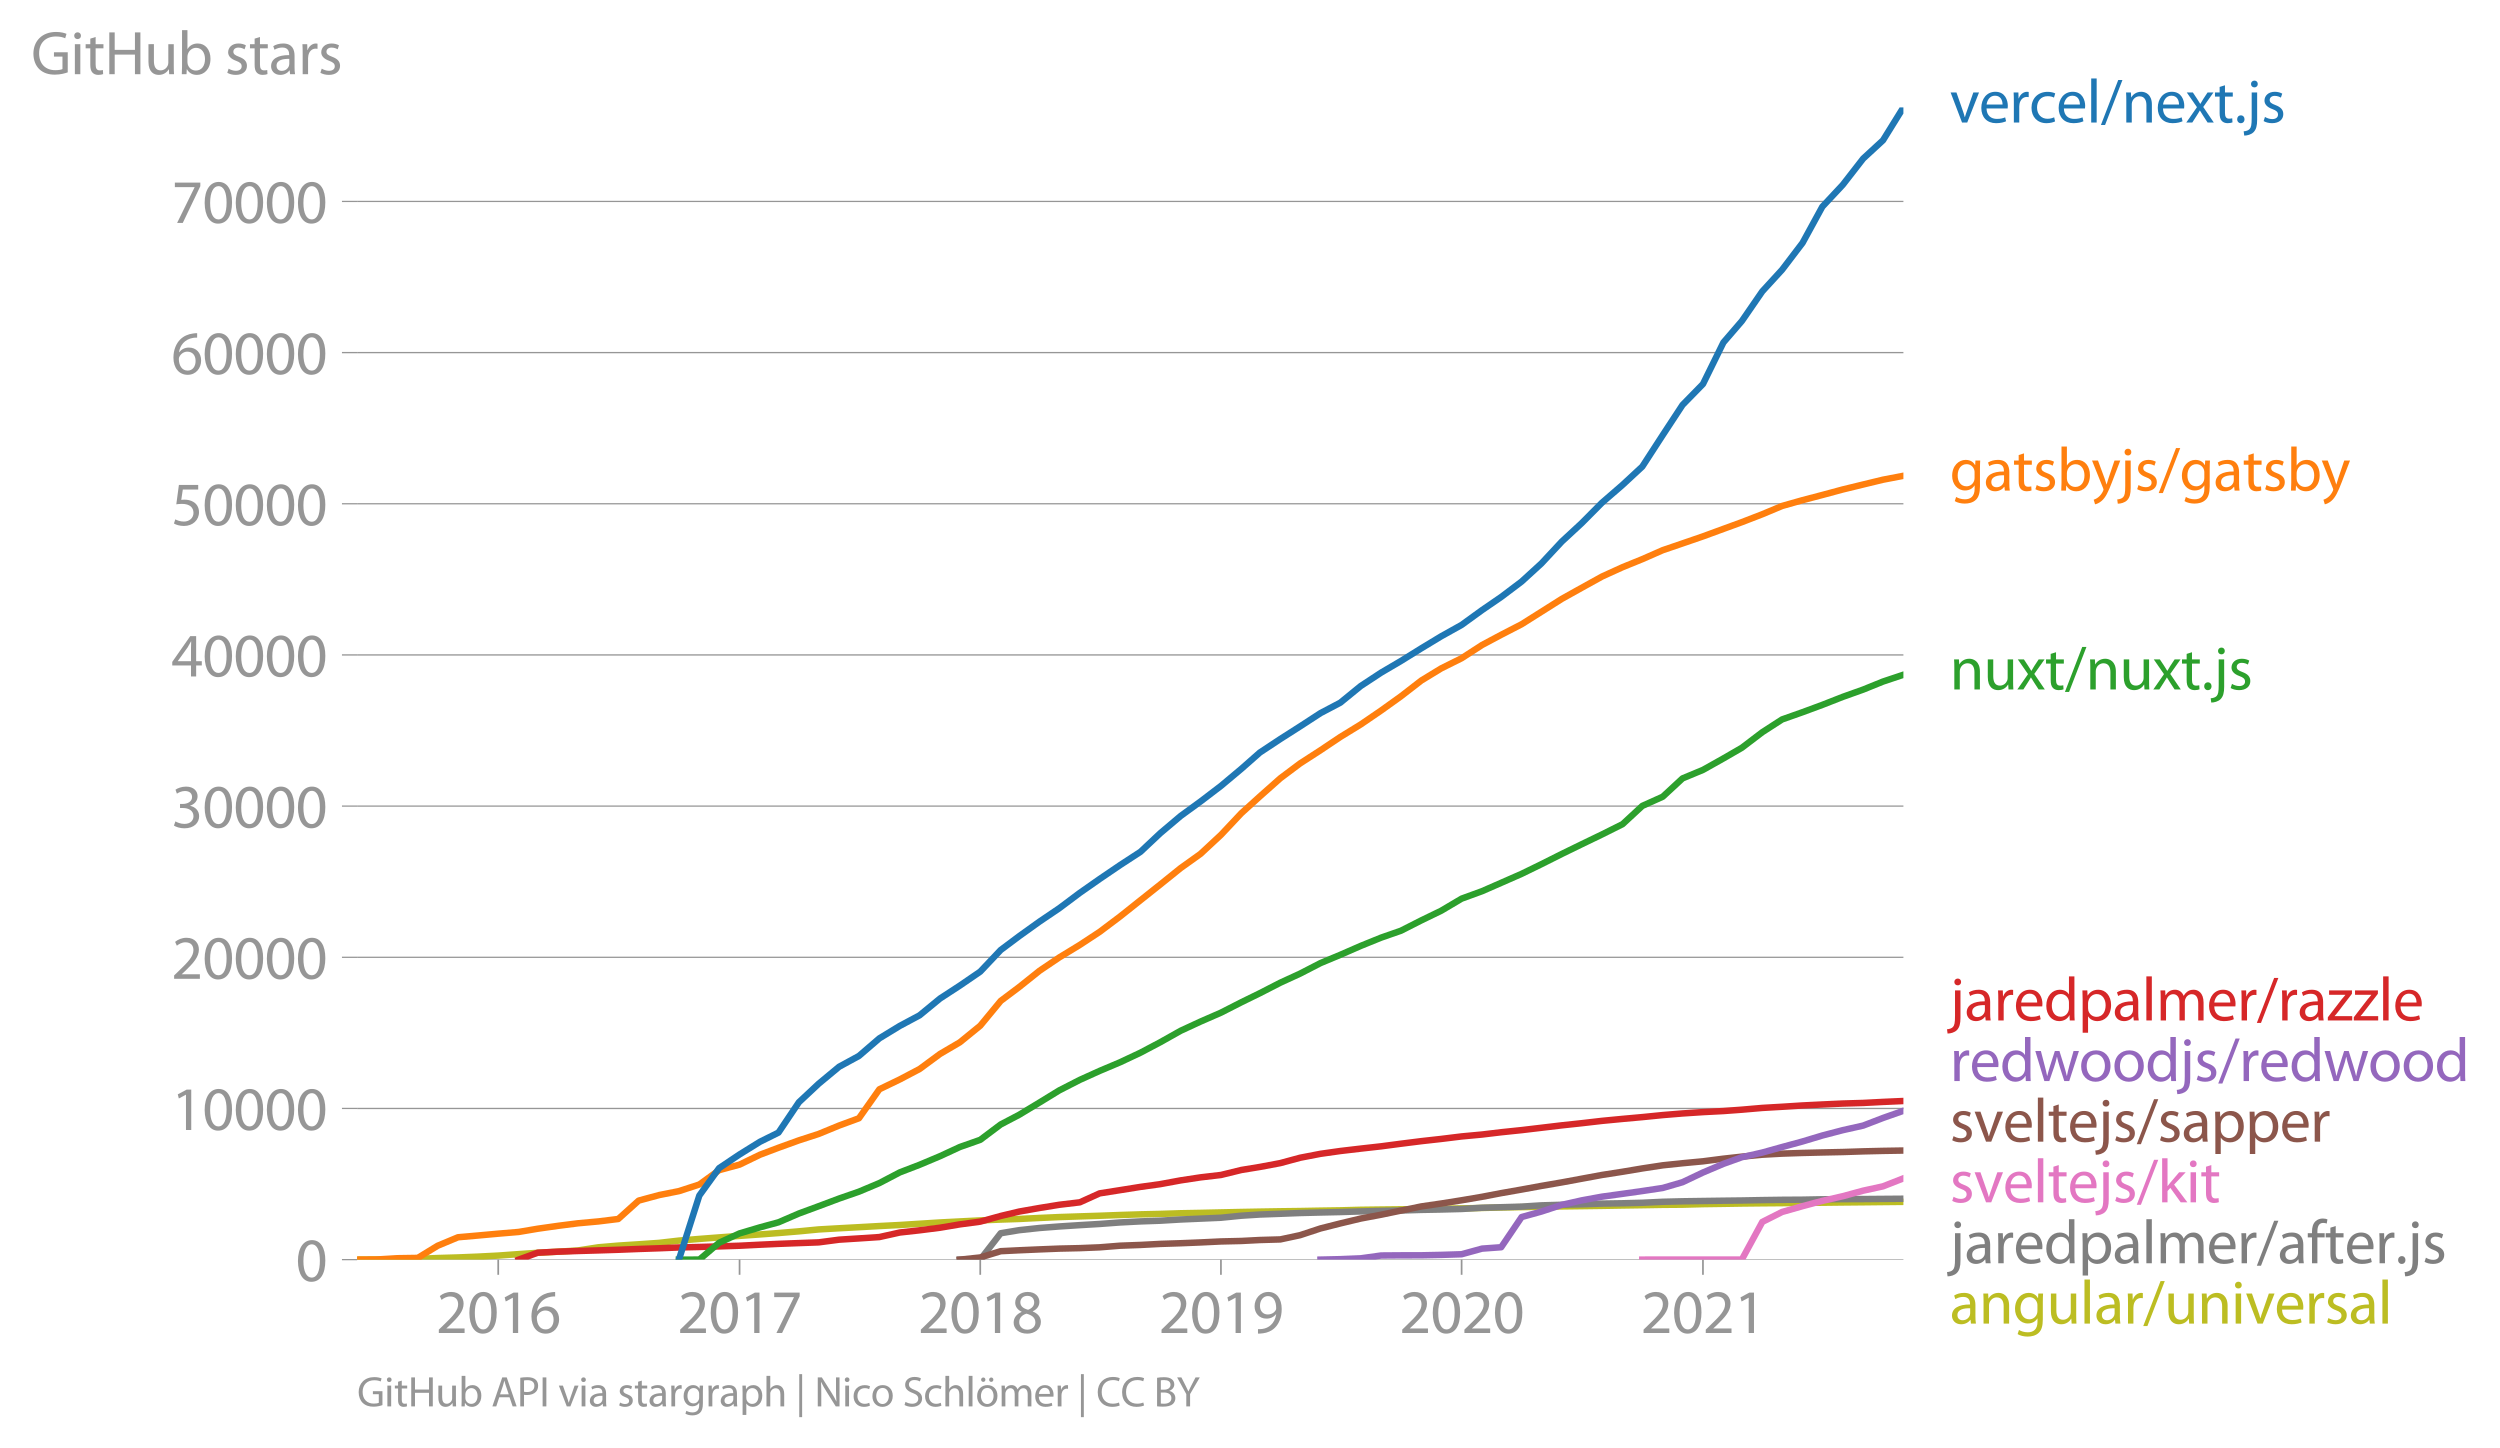 <svg height="445.919" viewBox="0 0 577.38 334.439" width="769.841" xmlns="http://www.w3.org/2000/svg" xmlns:xlink="http://www.w3.org/1999/xlink"><defs><style>*{stroke-linecap:butt;stroke-linejoin:round}</style></defs><g id="figure_1"><path d="M0 334.44h577.38V0H0z" style="fill:none" id="patch_1"/><g id="axes_1"><path d="M82.476 290.912h357.12V24.8H82.476z" style="fill:none" id="patch_2"/><g id="matplotlib.axis_1"><g id="xtick_1"><g id="line2d_1"><defs><path d="M0 0v3.5" id="m8cfa893709" style="stroke:#969696;stroke-width:.4"/></defs><use style="fill:#969696;stroke:#969696;stroke-width:.4" x="115.066" xlink:href="#m8cfa893709" y="290.912"/></g><g style="fill:#969696" transform="matrix(.14 0 0 -.14 100.703 307.852)" id="text_1"><defs><path d="M2944 0v467H1075v13l333 307c877 845 1434 1466 1434 2234 0 595-378 1209-1274 1209-480 0-890-179-1178-422l180-397c192 160 505 352 883 352 621 0 825-390 825-813-6-627-486-1164-1548-2176L288 346V0h2656z" id="MyriadPro-Regular-32" transform="scale(.016)"/><path d="M1677 4230c-845 0-1447-768-1447-2163C243 691 794-70 1606-70c922 0 1447 780 1447 2195 0 1325-499 2105-1376 2105zm-32-435c582 0 845-672 845-1696 0-1062-276-1734-852-1734-512 0-844 614-844 1696 0 1133 358 1734 851 1734z" id="MyriadPro-Regular-30" transform="scale(.016)"/><path d="M1510 0h544v4160h-480l-908-486 108-429 724 390h12V0z" id="MyriadPro-Regular-31" transform="scale(.016)"/><path d="M2662 4224c-102 0-243-6-409-32-525-64-986-275-1331-614-410-410-704-1056-704-1876C218 621 800-70 1690-70c864 0 1382 704 1382 1465 0 813-518 1344-1254 1344-461 0-807-217-1005-480h-19c96 685 563 1331 1446 1479 160 25 307 32 422 25v461zM1690 365c-589 0-903 505-916 1190 0 103 26 186 64 250 154 301 468 512 807 512 518 0 857-359 857-954s-326-998-806-998h-6z" id="MyriadPro-Regular-36" transform="scale(.016)"/></defs><use xlink:href="#MyriadPro-Regular-32"/><use x="51.3" xlink:href="#MyriadPro-Regular-30"/><use x="102.6" xlink:href="#MyriadPro-Regular-31"/><use x="153.9" xlink:href="#MyriadPro-Regular-36"/></g></g><g id="xtick_2"><use style="fill:#969696;stroke:#969696;stroke-width:.4" x="170.804" xlink:href="#m8cfa893709" y="290.912" id="line2d_2"/><g style="fill:#969696" transform="matrix(.14 0 0 -.14 156.441 307.852)" id="text_2"><defs><path d="M365 4160v-467h2035v-13L595 0h583l1811 3789v371H365z" id="MyriadPro-Regular-37" transform="scale(.016)"/></defs><use xlink:href="#MyriadPro-Regular-32"/><use x="51.3" xlink:href="#MyriadPro-Regular-30"/><use x="102.6" xlink:href="#MyriadPro-Regular-31"/><use x="153.9" xlink:href="#MyriadPro-Regular-37"/></g></g><g id="xtick_3"><use style="fill:#969696;stroke:#969696;stroke-width:.4" x="226.39" xlink:href="#m8cfa893709" y="290.912" id="line2d_3"/><g style="fill:#969696" transform="matrix(.14 0 0 -.14 212.027 307.852)" id="text_3"><defs><path d="M1062 2170c-512-218-825-589-825-1114C237 448 762-70 1632-70c794 0 1414 486 1414 1209 0 506-320 871-838 1075v20c512 243 685 620 685 972 0 519-403 1024-1210 1024-729 0-1286-448-1286-1107 0-358 198-717 659-934l6-19zm583-1831c-531 0-851 371-832 794 0 397 262 717 749 857 563-160 915-403 915-908 0-423-327-743-832-743zm6 3488c506 0 704-345 704-678 0-378-275-634-633-755-480 128-794 352-794 768 0 358 256 665 723 665z" id="MyriadPro-Regular-38" transform="scale(.016)"/></defs><use xlink:href="#MyriadPro-Regular-32"/><use x="51.3" xlink:href="#MyriadPro-Regular-30"/><use x="102.6" xlink:href="#MyriadPro-Regular-31"/><use x="153.9" xlink:href="#MyriadPro-Regular-38"/></g></g><g id="xtick_4"><use style="fill:#969696;stroke:#969696;stroke-width:.4" x="281.976" xlink:href="#m8cfa893709" y="290.912" id="line2d_4"/><g style="fill:#969696" transform="matrix(.14 0 0 -.14 267.613 307.852)" id="text_4"><defs><path d="M614-64c135-6 314 0 519 32 448 51 889 243 1209 557 410 397 717 1037 717 1952 0 1062-525 1753-1376 1753S262 3539 262 2752c0-710 480-1274 1229-1274 416 0 749 167 979 448h20c-77-492-276-857-551-1107-237-224-544-358-870-403-192-19-333-32-455-19V-64zm1024 3866c589 0 852-544 852-1255 0-89-20-153-52-205-147-249-441-435-819-435-486 0-800 365-800 883 0 589 339 1012 813 1012h6z" id="MyriadPro-Regular-39" transform="scale(.016)"/></defs><use xlink:href="#MyriadPro-Regular-32"/><use x="51.3" xlink:href="#MyriadPro-Regular-30"/><use x="102.6" xlink:href="#MyriadPro-Regular-31"/><use x="153.9" xlink:href="#MyriadPro-Regular-39"/></g></g><g id="xtick_5"><use style="fill:#969696;stroke:#969696;stroke-width:.4" x="337.562" xlink:href="#m8cfa893709" y="290.912" id="line2d_5"/><g style="fill:#969696" transform="matrix(.14 0 0 -.14 323.199 307.852)" id="text_5"><use xlink:href="#MyriadPro-Regular-32"/><use x="51.3" xlink:href="#MyriadPro-Regular-30"/><use x="102.6" xlink:href="#MyriadPro-Regular-32"/><use x="153.9" xlink:href="#MyriadPro-Regular-30"/></g></g><g id="xtick_6"><use style="fill:#969696;stroke:#969696;stroke-width:.4" x="393.3" xlink:href="#m8cfa893709" y="290.912" id="line2d_6"/><g style="fill:#969696" transform="matrix(.14 0 0 -.14 378.937 307.852)" id="text_6"><use xlink:href="#MyriadPro-Regular-32"/><use x="51.3" xlink:href="#MyriadPro-Regular-30"/><use x="102.6" xlink:href="#MyriadPro-Regular-32"/><use x="153.9" xlink:href="#MyriadPro-Regular-31"/></g></g></g><g id="matplotlib.axis_2"><g id="ytick_1"><path clip-path="url(#p81328a196b)" d="M82.476 290.912h357.12" style="fill:none;stroke:#969696;stroke-linecap:square;stroke-width:.3" id="line2d_7"/><g id="line2d_8"><defs><path d="M0 0h-3.5" id="m237c32df75" style="stroke:#969696;stroke-width:.3"/></defs><use style="fill:#969696;stroke:#969696;stroke-width:.3" x="82.476" xlink:href="#m237c32df75" y="290.912"/></g><use xlink:href="#MyriadPro-Regular-30" style="fill:#969696" transform="matrix(.14 0 0 -.14 68.295 295.882)" id="text_7"/></g><g id="ytick_2"><path clip-path="url(#p81328a196b)" d="M82.476 256h357.12" style="fill:none;stroke:#969696;stroke-linecap:square;stroke-width:.3" id="line2d_9"/><use style="fill:#969696;stroke:#969696;stroke-width:.3" x="82.476" xlink:href="#m237c32df75" y="255.999" id="line2d_10"/><g style="fill:#969696" transform="matrix(.14 0 0 -.14 39.568 260.97)" id="text_8"><use xlink:href="#MyriadPro-Regular-31"/><use x="51.3" xlink:href="#MyriadPro-Regular-30"/><use x="102.6" xlink:href="#MyriadPro-Regular-30"/><use x="153.9" xlink:href="#MyriadPro-Regular-30"/><use x="205.2" xlink:href="#MyriadPro-Regular-30"/></g></g><g id="ytick_3"><path clip-path="url(#p81328a196b)" d="M82.476 221.087h357.12" style="fill:none;stroke:#969696;stroke-linecap:square;stroke-width:.3" id="line2d_11"/><use style="fill:#969696;stroke:#969696;stroke-width:.3" x="82.476" xlink:href="#m237c32df75" y="221.087" id="line2d_12"/><g style="fill:#969696" transform="matrix(.14 0 0 -.14 39.568 226.057)" id="text_9"><use xlink:href="#MyriadPro-Regular-32"/><use x="51.3" xlink:href="#MyriadPro-Regular-30"/><use x="102.6" xlink:href="#MyriadPro-Regular-30"/><use x="153.9" xlink:href="#MyriadPro-Regular-30"/><use x="205.2" xlink:href="#MyriadPro-Regular-30"/></g></g><g id="ytick_4"><path clip-path="url(#p81328a196b)" d="M82.476 186.174h357.12" style="fill:none;stroke:#969696;stroke-linecap:square;stroke-width:.3" id="line2d_13"/><use style="fill:#969696;stroke:#969696;stroke-width:.3" x="82.476" xlink:href="#m237c32df75" y="186.174" id="line2d_14"/><g style="fill:#969696" transform="matrix(.14 0 0 -.14 39.568 191.144)" id="text_10"><defs><path d="M269 211C474 77 883-70 1350-70c999 0 1517 582 1517 1248 0 582-416 966-928 1068v13c512 186 768 551 768 979 0 506-371 992-1190 992-448 0-871-160-1088-320l147-409c179 128 499 275 832 275 518 0 730-294 730-627 0-493-519-704-928-704H896v-423h314c544 0 1068-249 1075-832 6-345-218-806-941-806-390 0-762 160-922 262L269 211z" id="MyriadPro-Regular-33" transform="scale(.016)"/></defs><use xlink:href="#MyriadPro-Regular-33"/><use x="51.3" xlink:href="#MyriadPro-Regular-30"/><use x="102.6" xlink:href="#MyriadPro-Regular-30"/><use x="153.9" xlink:href="#MyriadPro-Regular-30"/><use x="205.2" xlink:href="#MyriadPro-Regular-30"/></g></g><g id="ytick_5"><path clip-path="url(#p81328a196b)" d="M82.476 151.261h357.12" style="fill:none;stroke:#969696;stroke-linecap:square;stroke-width:.3" id="line2d_15"/><use style="fill:#969696;stroke:#969696;stroke-width:.3" x="82.476" xlink:href="#m237c32df75" y="151.261" id="line2d_16"/><g style="fill:#969696" transform="matrix(.14 0 0 -.14 39.568 156.231)" id="text_11"><defs><path d="M2560 0v1133h582v441h-582v2586h-608L96 1504v-371h1933V0h531zM666 1574v13l1017 1415c115 192 218 371 346 614h19c-13-218-19-435-19-653V1574H666z" id="MyriadPro-Regular-34" transform="scale(.016)"/></defs><use xlink:href="#MyriadPro-Regular-34"/><use x="51.3" xlink:href="#MyriadPro-Regular-30"/><use x="102.6" xlink:href="#MyriadPro-Regular-30"/><use x="153.9" xlink:href="#MyriadPro-Regular-30"/><use x="205.2" xlink:href="#MyriadPro-Regular-30"/></g></g><g id="ytick_6"><path clip-path="url(#p81328a196b)" d="M82.476 116.348h357.12" style="fill:none;stroke:#969696;stroke-linecap:square;stroke-width:.3" id="line2d_17"/><use style="fill:#969696;stroke:#969696;stroke-width:.3" x="82.476" xlink:href="#m237c32df75" y="116.348" id="line2d_18"/><g style="fill:#969696" transform="matrix(.14 0 0 -.14 39.568 121.318)" id="text_12"><defs><path d="M2771 4160H781L512 2163c154 19 339 45 576 45 832 0 1190-384 1197-922 0-556-455-902-986-902-377 0-717 128-889 230L269 186C467 58 851-70 1306-70c902 0 1548 608 1548 1420 0 525-268 884-595 1069-256 154-576 224-896 224-153 0-243-13-339-25l160 1068h1587v474z" id="MyriadPro-Regular-35" transform="scale(.016)"/></defs><use xlink:href="#MyriadPro-Regular-35"/><use x="51.3" xlink:href="#MyriadPro-Regular-30"/><use x="102.6" xlink:href="#MyriadPro-Regular-30"/><use x="153.9" xlink:href="#MyriadPro-Regular-30"/><use x="205.2" xlink:href="#MyriadPro-Regular-30"/></g></g><g id="ytick_7"><path clip-path="url(#p81328a196b)" d="M82.476 81.436h357.12" style="fill:none;stroke:#969696;stroke-linecap:square;stroke-width:.3" id="line2d_19"/><use style="fill:#969696;stroke:#969696;stroke-width:.3" x="82.476" xlink:href="#m237c32df75" y="81.436" id="line2d_20"/><g style="fill:#969696" transform="matrix(.14 0 0 -.14 39.568 86.406)" id="text_13"><use xlink:href="#MyriadPro-Regular-36"/><use x="51.3" xlink:href="#MyriadPro-Regular-30"/><use x="102.6" xlink:href="#MyriadPro-Regular-30"/><use x="153.9" xlink:href="#MyriadPro-Regular-30"/><use x="205.2" xlink:href="#MyriadPro-Regular-30"/></g></g><g id="ytick_8"><path clip-path="url(#p81328a196b)" d="M82.476 46.523h357.12" style="fill:none;stroke:#969696;stroke-linecap:square;stroke-width:.3" id="line2d_21"/><use style="fill:#969696;stroke:#969696;stroke-width:.3" x="82.476" xlink:href="#m237c32df75" y="46.523" id="line2d_22"/><g style="fill:#969696" transform="matrix(.14 0 0 -.14 39.568 51.493)" id="text_14"><use xlink:href="#MyriadPro-Regular-37"/><use x="51.3" xlink:href="#MyriadPro-Regular-30"/><use x="102.6" xlink:href="#MyriadPro-Regular-30"/><use x="153.9" xlink:href="#MyriadPro-Regular-30"/><use x="205.2" xlink:href="#MyriadPro-Regular-30"/></g></g><g style="fill:#969696" transform="matrix(.14 0 0 -.14 7.2 17.14)" id="text_15"><defs><path d="M3770 2266H2349v-448h877V531c-128-64-378-115-743-115-1005 0-1664 646-1664 1741 0 1081 685 1734 1735 1734 435 0 723-83 953-185l135 454c-186 90-576 198-1076 198-1446 0-2329-940-2336-2227 0-672 231-1248 602-1606 422-403 960-570 1613-570 582 0 1075 147 1325 237v2074z" id="MyriadPro-Regular-47" transform="scale(.016)"/><path d="M1030 0v3098H467V0h563zM749 4320c-205 0-352-154-352-352 0-192 141-346 339-346 224 0 365 154 358 346 0 198-134 352-345 352z" id="MyriadPro-Regular-69" transform="scale(.016)"/><path d="M595 3667v-569H115v-429h480V979c0-365 58-640 218-806C947 19 1158-70 1421-70c217 0 390 38 499 83l-26 422c-83-25-172-38-326-38-314 0-422 217-422 601v1671h806v429h-806v742l-551-173z" id="MyriadPro-Regular-74" transform="scale(.016)"/><path d="M486 4314V0h557v2022h2087V0h563v4314h-563V2509H1043v1805H486z" id="MyriadPro-Regular-48" transform="scale(.016)"/><path d="M3059 3098h-563V1197c0-103-19-205-51-288-103-250-365-512-743-512-512 0-691 397-691 985v1716H448V1286C448 198 1030-70 1517-70c550 0 877 326 1024 576h13l32-506h499c-19 243-26 525-26 845v2253z" id="MyriadPro-Regular-75" transform="scale(.016)"/><path d="M467 800c0-275-13-589-25-800h486l26 512h19c230-410 589-582 1037-582 691 0 1388 550 1388 1657 7 941-537 1581-1305 1581-499 0-858-224-1056-570h-13v1946H467V800zm557 998c0 90 19 167 32 231 115 429 474 691 858 691 601 0 921-531 921-1152 0-710-352-1190-941-1190-409 0-736 268-844 659-13 64-26 134-26 205v556z" id="MyriadPro-Regular-62" transform="scale(.016)"/><path d="M250 147C467 19 781-70 1120-70c736 0 1158 390 1158 934 0 461-275 730-812 934-404 154-589 269-589 525 0 231 185 423 518 423 288 0 512-103 634-180l141 410c-173 102-448 192-762 192-666 0-1069-410-1069-909 0-371 263-678 819-877 416-153 576-300 576-569 0-256-192-461-601-461-282 0-576 115-743 224L250 147z" id="MyriadPro-Regular-73" transform="scale(.016)"/><path d="M2643 1901c0 621-230 1267-1177 1267-391 0-762-109-1018-275l128-371c218 140 518 230 806 230 634 0 704-461 704-717v-64C890 1978 224 1568 224 819c0-448 320-889 947-889 442 0 775 217 947 460h20l44-390h512c-38 211-51 474-51 742v1159zm-544-858c0-57-13-121-32-179-89-262-345-518-749-518-288 0-531 172-531 537 0 602 698 711 1312 698v-538z" id="MyriadPro-Regular-61" transform="scale(.016)"/><path d="M467 0h557v1651c0 96 13 186 26 263 76 422 358 723 755 723 77 0 134-7 192-19v531c-51 13-96 19-160 19-378 0-717-262-858-678h-25l-20 608H442c19-288 25-602 25-967V0z" id="MyriadPro-Regular-72" transform="scale(.016)"/></defs><use xlink:href="#MyriadPro-Regular-47"/><use x="64.6" xlink:href="#MyriadPro-Regular-69"/><use x="88" xlink:href="#MyriadPro-Regular-74"/><use x="121.1" xlink:href="#MyriadPro-Regular-48"/><use x="186.3" xlink:href="#MyriadPro-Regular-75"/><use x="241.4" xlink:href="#MyriadPro-Regular-62"/><use x="298.3" xlink:href="#MyriadPro-Regular-20"/><use x="319.5" xlink:href="#MyriadPro-Regular-73"/><use x="359.1" xlink:href="#MyriadPro-Regular-74"/><use x="392.2" xlink:href="#MyriadPro-Regular-61"/><use x="440.4" xlink:href="#MyriadPro-Regular-72"/><use x="473.1" xlink:href="#MyriadPro-Regular-73"/></g></g><path clip-path="url(#p81328a196b)" d="m82.476 290.912 4.569-.035 4.72-.07 4.722-.07 4.569-.188 4.72-.14 4.57-.185 4.72-.244 4.721-.339 4.417-.307 4.72-.255 4.57-.283 4.72-.733 4.57-.387 4.72-.304 4.721-.328 4.569-.524 4.72-.388 4.57-.352 4.72-.35 4.721-.334 4.265-.322 4.72-.394 4.57-.44 4.72-.269 4.569-.248 4.72-.265 4.722-.241 4.569-.29 4.72-.297 4.57-.237 4.72-.237 4.721-.196 4.264-.14 4.721-.233 4.57-.203 4.72-.157 4.569-.147 4.72-.174 4.722-.147 4.568-.105 4.721-.15 4.57-.087 4.72-.108 4.721-.101 4.264-.08 4.721-.078 4.569-.059 4.72-.09 4.57-.07 4.72-.126 4.722-.063 4.568-.049 4.721-.063 4.569-.06 4.721-.09 4.721-.098 4.416-.111 4.721-.084 4.57-.098 4.72-.066 4.569-.06 4.72-.066 4.722-.084 4.568-.07 4.721-.083 4.57-.035 4.72-.126 4.721-.07 4.264-.07 4.721-.052 4.569-.038 4.72-.06 4.57-.038 4.72-.056 4.722-.045 4.568-.05 4.721-.048" style="fill:none;stroke:#bcbd22;stroke-linecap:square;stroke-width:1.5" id="line2d_23"/><path clip-path="url(#p81328a196b)" d="m221.67 290.912 4.72-.01 4.721-6.082 4.264-.709 4.721-.506 4.57-.353 4.72-.304 4.569-.272 4.72-.349 4.722-.244 4.568-.161 4.721-.28 4.57-.198 4.72-.206 4.721-.472 4.264-.272 4.721-.171 4.569-.178 4.72-.119 4.57-.104 4.72-.144 4.722-.122 4.568-.09 4.721-.144 4.569-.087 4.721-.122 4.721-.287 4.416-.118 4.721-.136 4.57-.294 4.72-.136 4.569-.112 4.72-.157 4.722-.076 4.568-.12 4.721-.223 4.57-.115 4.72-.07 4.721-.066 4.264-.052 4.721-.088 4.569-.066 4.72-.031 4.57-.088 4.72-.035 4.722-.02 4.568-.039 4.721-.038" style="fill:none;stroke:#7f7f7f;stroke-linecap:square;stroke-width:1.5" id="line2d_24"/><path clip-path="url(#p81328a196b)" d="m379.29 290.912 4.72-.014h18.275l4.721-8.693 4.569-2.297 4.72-1.341 4.57-1.219 4.72-1.082 4.722-1.281 4.568-.995 4.721-1.85" style="fill:none;stroke:#e377c2;stroke-linecap:square;stroke-width:1.5" id="line2d_25"/><g style="fill:#1f77b4" transform="matrix(.14 0 0 -.14 450.31 28.293)" id="text_16"><defs><path d="M83 3098 1261 0h537l1216 3098h-588l-602-1741c-102-282-192-538-262-794h-20c-64 256-147 512-249 794L685 3098H83z" id="MyriadPro-Regular-76" transform="scale(.016)"/><path d="M2957 1446c6 58 19 148 19 263 0 569-269 1459-1280 1459-902 0-1453-736-1453-1670C243 563 813-70 1766-70c493 0 832 108 1031 198l-96 403c-211-89-455-160-858-160-563 0-1049 314-1062 1075h2176zM787 1850c45 390 295 915 864 915 634 0 787-557 781-915H787z" id="MyriadPro-Regular-65" transform="scale(.016)"/><path d="M2579 538c-160-71-371-154-691-154-614 0-1075 442-1075 1158 0 647 384 1172 1094 1172 307 0 519-71 653-148l128 436c-154 76-448 160-781 160-1011 0-1664-692-1664-1645C243 570 851-70 1786-70c416 0 742 108 889 185l-96 423z" id="MyriadPro-Regular-63" transform="scale(.016)"/><path d="M467 0h563v4544H467V0z" id="MyriadPro-Regular-6c" transform="scale(.016)"/><path d="m422-256 1792 4640h-435L-6-256h428z" id="MyriadPro-Regular-2f" transform="scale(.016)"/><path d="M467 0h563v1862c0 96 13 192 39 263 96 313 384 576 755 576 531 0 717-416 717-915V0h563v1850c0 1062-666 1318-1094 1318-512 0-871-288-1024-582h-13l-32 512H442c19-256 25-519 25-839V0z" id="MyriadPro-Regular-6e" transform="scale(.016)"/><path d="m102 3098 1050-1517L51 0h621l448 698c115 185 224 345 326 537h13c109-185 211-358 333-537L2246 0h640L1798 1600l1056 1498h-608l-435-660c-102-166-205-326-307-512h-19c-103 173-199 333-314 506l-441 666H102z" id="MyriadPro-Regular-78" transform="scale(.016)"/><path d="M710-70c237 0 384 172 384 403 0 237-153 403-377 403S333 570 333 333c0-231 153-403 371-403h6z" id="MyriadPro-Regular-2e" transform="scale(.016)"/><path d="M-230-1350c300 0 710 102 960 352 275 281 371 672 371 1273v2823H538V493c0-743-58-992-212-1165C192-819-32-890-288-909l58-441zM826 4320c-212 0-359-154-359-352 0-186 135-346 346-346 224 0 358 160 352 346 0 198-135 352-339 352z" id="MyriadPro-Regular-6a" transform="scale(.016)"/></defs><use xlink:href="#MyriadPro-Regular-76"/><use x="48.1" xlink:href="#MyriadPro-Regular-65"/><use x="98.2" xlink:href="#MyriadPro-Regular-72"/><use x="130.9" xlink:href="#MyriadPro-Regular-63"/><use x="175.7" xlink:href="#MyriadPro-Regular-65"/><use x="225.8" xlink:href="#MyriadPro-Regular-6c"/><use x="249.4" xlink:href="#MyriadPro-Regular-2f"/><use x="283.7" xlink:href="#MyriadPro-Regular-6e"/><use x="339.2" xlink:href="#MyriadPro-Regular-65"/><use x="389.3" xlink:href="#MyriadPro-Regular-78"/><use x="435.6" xlink:href="#MyriadPro-Regular-74"/><use x="468.7" xlink:href="#MyriadPro-Regular-2e"/><use x="489.4" xlink:href="#MyriadPro-Regular-6a"/><use x="513.7" xlink:href="#MyriadPro-Regular-73"/></g><g style="fill:#ff7f0e" transform="matrix(.14 0 0 -.14 450.31 113.306)" id="text_17"><defs><path d="M3110 2246c0 378 13 628 26 852h-493l-25-468h-13c-135 256-429 538-967 538-710 0-1395-595-1395-1645C243 666 794 13 1562 13c480 0 812 230 985 518h13V186c0-781-422-1082-998-1082-384 0-704 115-909 243l-141-429c250-166 659-256 1030-256 391 0 826 90 1127 372 301 268 441 704 441 1414v1798zm-556-928c0-96-13-204-45-300-122-359-435-576-781-576-608 0-915 505-915 1113 0 717 384 1171 921 1171 410 0 685-268 788-595 25-77 32-160 32-256v-557z" id="MyriadPro-Regular-67" transform="scale(.016)"/><path d="M58 3098 1203 243c26-70 39-115 39-147s-20-77-45-134c-128-288-320-506-474-628-166-140-352-230-493-275l141-473c141 25 416 121 691 364 384 333 660 877 1063 1940l845 2208h-596l-614-1818c-77-224-141-461-198-646h-13c-51 185-128 428-199 633L672 3098H58z" id="MyriadPro-Regular-79" transform="scale(.016)"/></defs><use xlink:href="#MyriadPro-Regular-67"/><use x="55.9" xlink:href="#MyriadPro-Regular-61"/><use x="104.1" xlink:href="#MyriadPro-Regular-74"/><use x="137.2" xlink:href="#MyriadPro-Regular-73"/><use x="176.8" xlink:href="#MyriadPro-Regular-62"/><use x="233.7" xlink:href="#MyriadPro-Regular-79"/><use x="280.8" xlink:href="#MyriadPro-Regular-6a"/><use x="305.1" xlink:href="#MyriadPro-Regular-73"/><use x="344.7" xlink:href="#MyriadPro-Regular-2f"/><use x="379" xlink:href="#MyriadPro-Regular-67"/><use x="434.9" xlink:href="#MyriadPro-Regular-61"/><use x="483.1" xlink:href="#MyriadPro-Regular-74"/><use x="516.2" xlink:href="#MyriadPro-Regular-73"/><use x="555.8" xlink:href="#MyriadPro-Regular-62"/><use x="612.7" xlink:href="#MyriadPro-Regular-79"/></g><g style="fill:#2ca02c" transform="matrix(.14 0 0 -.14 450.31 159.234)" id="text_18"><use xlink:href="#MyriadPro-Regular-6e"/><use x="55.5" xlink:href="#MyriadPro-Regular-75"/><use x="110.6" xlink:href="#MyriadPro-Regular-78"/><use x="156.9" xlink:href="#MyriadPro-Regular-74"/><use x="190" xlink:href="#MyriadPro-Regular-2f"/><use x="224.3" xlink:href="#MyriadPro-Regular-6e"/><use x="279.8" xlink:href="#MyriadPro-Regular-75"/><use x="334.9" xlink:href="#MyriadPro-Regular-78"/><use x="381.2" xlink:href="#MyriadPro-Regular-74"/><use x="414.3" xlink:href="#MyriadPro-Regular-2e"/><use x="435" xlink:href="#MyriadPro-Regular-6a"/><use x="459.3" xlink:href="#MyriadPro-Regular-73"/></g><g style="fill:#d62728" transform="matrix(.14 0 0 -.14 450.31 235.675)" id="text_19"><defs><path d="M2579 4544V2694h-13c-140 250-460 474-934 474-755 0-1395-634-1389-1664C243 563 819-70 1568-70c506 0 883 262 1056 608h13l25-538h506c-19 211-26 525-26 800v3744h-563zm0-3245c0-89-6-166-25-243-103-422-448-672-826-672-608 0-915 518-915 1146 0 684 345 1196 928 1196 422 0 729-294 813-652 19-71 25-167 25-237v-538z" id="MyriadPro-Regular-64" transform="scale(.016)"/><path d="M467-1267h557V416h13c185-307 544-486 953-486 730 0 1408 550 1408 1664 0 940-563 1574-1312 1574-505 0-870-224-1100-602h-13l-26 532H442c12-295 25-615 25-1012v-3353zm557 3059c0 77 19 160 38 230 109 423 468 698 852 698 595 0 921-531 921-1152 0-710-345-1197-941-1197-403 0-742 269-844 659-13 71-26 148-26 231v531z" id="MyriadPro-Regular-70" transform="scale(.016)"/><path d="M467 0h551v1869c0 96 12 192 44 275 90 282 346 563 698 563 429 0 646-358 646-851V0h551v1914c0 102 19 204 45 281 96 275 345 512 665 512 455 0 672-358 672-953V0h551v1824c0 1075-608 1344-1018 1344-294 0-499-77-685-218-128-96-249-230-345-403h-13c-135 365-455 621-877 621-512 0-800-275-973-570h-19l-26 500H442c19-256 25-519 25-839V0z" id="MyriadPro-Regular-6d" transform="scale(.016)"/><path d="M115 0h2515v448H819v13c141 160 269 313 397 486l1382 1799 7 352H243v-455h1677v-13c-141-166-269-313-403-480L115 326V0z" id="MyriadPro-Regular-7a" transform="scale(.016)"/></defs><use xlink:href="#MyriadPro-Regular-6a"/><use x="24.3" xlink:href="#MyriadPro-Regular-61"/><use x="72.5" xlink:href="#MyriadPro-Regular-72"/><use x="105.2" xlink:href="#MyriadPro-Regular-65"/><use x="155.3" xlink:href="#MyriadPro-Regular-64"/><use x="211.7" xlink:href="#MyriadPro-Regular-70"/><use x="268.6" xlink:href="#MyriadPro-Regular-61"/><use x="316.8" xlink:href="#MyriadPro-Regular-6c"/><use x="340.4" xlink:href="#MyriadPro-Regular-6d"/><use x="423.8" xlink:href="#MyriadPro-Regular-65"/><use x="473.9" xlink:href="#MyriadPro-Regular-72"/><use x="506.6" xlink:href="#MyriadPro-Regular-2f"/><use x="540.9" xlink:href="#MyriadPro-Regular-72"/><use x="573.6" xlink:href="#MyriadPro-Regular-61"/><use x="621.8" xlink:href="#MyriadPro-Regular-7a"/><use x="664.6" xlink:href="#MyriadPro-Regular-7a"/><use x="707.4" xlink:href="#MyriadPro-Regular-6c"/><use x="731" xlink:href="#MyriadPro-Regular-65"/></g><g style="fill:#9467bd" transform="matrix(.14 0 0 -.14 450.31 249.675)" id="text_20"><defs><path d="M115 3098 1050 0h512l499 1472c109 333 205 653 281 1024h13c77-365 167-672 275-1018L3104 0h512l998 3098h-556l-442-1556c-102-364-186-691-237-1004h-19c-70 313-160 640-275 1011l-480 1549h-474l-505-1575c-103-339-205-672-276-985h-19c-57 320-141 640-230 985L691 3098H115z" id="MyriadPro-Regular-77" transform="scale(.016)"/><path d="M1779 3168c-857 0-1536-608-1536-1645C243 544 890-70 1728-70c749 0 1542 499 1542 1644 0 948-601 1594-1491 1594zm-13-422c666 0 928-666 928-1191 0-697-403-1203-940-1203-551 0-941 512-941 1190 0 589 288 1204 953 1204z" id="MyriadPro-Regular-6f" transform="scale(.016)"/></defs><use xlink:href="#MyriadPro-Regular-72"/><use x="32.7" xlink:href="#MyriadPro-Regular-65"/><use x="82.8" xlink:href="#MyriadPro-Regular-64"/><use x="139.2" xlink:href="#MyriadPro-Regular-77"/><use x="212.8" xlink:href="#MyriadPro-Regular-6f"/><use x="267.7" xlink:href="#MyriadPro-Regular-6f"/><use x="322.6" xlink:href="#MyriadPro-Regular-64"/><use x="379" xlink:href="#MyriadPro-Regular-6a"/><use x="403.3" xlink:href="#MyriadPro-Regular-73"/><use x="442.9" xlink:href="#MyriadPro-Regular-2f"/><use x="477.2" xlink:href="#MyriadPro-Regular-72"/><use x="509.9" xlink:href="#MyriadPro-Regular-65"/><use x="560" xlink:href="#MyriadPro-Regular-64"/><use x="616.4" xlink:href="#MyriadPro-Regular-77"/><use x="690" xlink:href="#MyriadPro-Regular-6f"/><use x="744.9" xlink:href="#MyriadPro-Regular-6f"/><use x="799.8" xlink:href="#MyriadPro-Regular-64"/></g><g style="fill:#8c564b" transform="matrix(.14 0 0 -.14 450.31 263.675)" id="text_21"><use xlink:href="#MyriadPro-Regular-73"/><use x="39.6" xlink:href="#MyriadPro-Regular-76"/><use x="87.7" xlink:href="#MyriadPro-Regular-65"/><use x="137.8" xlink:href="#MyriadPro-Regular-6c"/><use x="161.4" xlink:href="#MyriadPro-Regular-74"/><use x="194.5" xlink:href="#MyriadPro-Regular-65"/><use x="244.6" xlink:href="#MyriadPro-Regular-6a"/><use x="268.9" xlink:href="#MyriadPro-Regular-73"/><use x="308.5" xlink:href="#MyriadPro-Regular-2f"/><use x="342.8" xlink:href="#MyriadPro-Regular-73"/><use x="382.4" xlink:href="#MyriadPro-Regular-61"/><use x="430.6" xlink:href="#MyriadPro-Regular-70"/><use x="487.5" xlink:href="#MyriadPro-Regular-70"/><use x="544.4" xlink:href="#MyriadPro-Regular-65"/><use x="594.5" xlink:href="#MyriadPro-Regular-72"/></g><g style="fill:#e377c2" transform="matrix(.14 0 0 -.14 450.31 277.675)" id="text_22"><defs><path d="M1024 4544H467V0h557v1165l288 320L2381 0h685L1702 1824l1197 1274h-678l-909-1069c-90-109-198-243-275-352h-13v2867z" id="MyriadPro-Regular-6b" transform="scale(.016)"/></defs><use xlink:href="#MyriadPro-Regular-73"/><use x="39.6" xlink:href="#MyriadPro-Regular-76"/><use x="87.7" xlink:href="#MyriadPro-Regular-65"/><use x="137.8" xlink:href="#MyriadPro-Regular-6c"/><use x="161.4" xlink:href="#MyriadPro-Regular-74"/><use x="194.5" xlink:href="#MyriadPro-Regular-65"/><use x="244.6" xlink:href="#MyriadPro-Regular-6a"/><use x="268.9" xlink:href="#MyriadPro-Regular-73"/><use x="308.5" xlink:href="#MyriadPro-Regular-2f"/><use x="342.8" xlink:href="#MyriadPro-Regular-6b"/><use x="389.7" xlink:href="#MyriadPro-Regular-69"/><use x="413.1" xlink:href="#MyriadPro-Regular-74"/></g><g style="fill:#7f7f7f" transform="matrix(.14 0 0 -.14 450.31 291.752)" id="text_23"><defs><path d="M1082 0v2669h748v429h-748v166c0 474 121 896 601 896 160 0 275-32 359-70l76 435c-108 45-281 89-480 89-262 0-544-83-755-288-262-249-358-646-358-1081v-147H90v-429h435V0h557z" id="MyriadPro-Regular-66" transform="scale(.016)"/></defs><use xlink:href="#MyriadPro-Regular-6a"/><use x="24.3" xlink:href="#MyriadPro-Regular-61"/><use x="72.5" xlink:href="#MyriadPro-Regular-72"/><use x="105.2" xlink:href="#MyriadPro-Regular-65"/><use x="155.3" xlink:href="#MyriadPro-Regular-64"/><use x="211.7" xlink:href="#MyriadPro-Regular-70"/><use x="268.6" xlink:href="#MyriadPro-Regular-61"/><use x="316.8" xlink:href="#MyriadPro-Regular-6c"/><use x="340.4" xlink:href="#MyriadPro-Regular-6d"/><use x="423.8" xlink:href="#MyriadPro-Regular-65"/><use x="473.9" xlink:href="#MyriadPro-Regular-72"/><use x="506.6" xlink:href="#MyriadPro-Regular-2f"/><use x="540.9" xlink:href="#MyriadPro-Regular-61"/><use x="589.1" xlink:href="#MyriadPro-Regular-66"/><use x="618.3" xlink:href="#MyriadPro-Regular-74"/><use x="651.4" xlink:href="#MyriadPro-Regular-65"/><use x="701.5" xlink:href="#MyriadPro-Regular-72"/><use x="734.2" xlink:href="#MyriadPro-Regular-2e"/><use x="754.9" xlink:href="#MyriadPro-Regular-6a"/><use x="779.2" xlink:href="#MyriadPro-Regular-73"/></g><g style="fill:#bcbd22" transform="matrix(.14 0 0 -.14 450.31 305.688)" id="text_24"><use xlink:href="#MyriadPro-Regular-61"/><use x="48.2" xlink:href="#MyriadPro-Regular-6e"/><use x="103.7" xlink:href="#MyriadPro-Regular-67"/><use x="159.6" xlink:href="#MyriadPro-Regular-75"/><use x="214.7" xlink:href="#MyriadPro-Regular-6c"/><use x="238.3" xlink:href="#MyriadPro-Regular-61"/><use x="286.5" xlink:href="#MyriadPro-Regular-72"/><use x="319.2" xlink:href="#MyriadPro-Regular-2f"/><use x="353.5" xlink:href="#MyriadPro-Regular-75"/><use x="408.6" xlink:href="#MyriadPro-Regular-6e"/><use x="464.1" xlink:href="#MyriadPro-Regular-69"/><use x="487.5" xlink:href="#MyriadPro-Regular-76"/><use x="535.6" xlink:href="#MyriadPro-Regular-65"/><use x="585.7" xlink:href="#MyriadPro-Regular-72"/><use x="618.4" xlink:href="#MyriadPro-Regular-73"/><use x="658" xlink:href="#MyriadPro-Regular-61"/><use x="706.2" xlink:href="#MyriadPro-Regular-6c"/></g><g style="fill:#969696" transform="matrix(.097 0 0 -.097 82.476 324.81)" id="text_25"><defs><path d="M2714 1357 3174 0h596L2298 4314h-672L160 0h576l448 1357h1530zm-1415 435 423 1248c83 262 153 525 217 781h13c64-250 128-506 224-787l422-1242H1299z" id="MyriadPro-Regular-41" transform="scale(.016)"/><path d="M486 0h557v1728c128-32 282-38 448-38 544 0 1024 160 1319 473 217 224 332 531 332 922 0 384-140 697-377 902-256 231-659 359-1210 359-448 0-800-39-1069-84V0zm557 3859c96 26 282 45 525 45 614 0 1018-275 1018-845 0-595-410-921-1082-921-186 0-339 12-461 44v1677z" id="MyriadPro-Regular-50" transform="scale(.016)"/><path d="M486 4314V0h557v4314H486z" id="MyriadPro-Regular-49" transform="scale(.016)"/><path d="M467 0h563v1869c0 109 7 192 39 269 102 307 390 563 755 563 531 0 717-423 717-922V0h563v1843c0 1069-666 1325-1082 1325-211 0-409-64-576-160-172-96-313-237-403-397h-13v1933H467V0z" id="MyriadPro-Regular-68" transform="scale(.016)"/><path d="M550 4800v-6400h429v6400H550z" id="MyriadPro-Regular-7c" transform="scale(.016)"/><path d="M1011 0v1843c0 717-13 1235-45 1779l20 7c217-467 505-960 806-1440L3162 0h563v4314h-525V2509c0-672 13-1197 64-1773l-13-6c-205 441-454 896-774 1401L1094 4314H486V0h525z" id="MyriadPro-Regular-4e" transform="scale(.016)"/><path d="M269 211C499 58 954-70 1370-70c1017 0 1510 582 1510 1248 0 633-371 985-1101 1267-595 230-857 429-857 832 0 294 224 646 812 646 391 0 679-128 820-205l153 455c-192 109-512 211-953 211-839 0-1396-499-1396-1171 0-608 436-973 1140-1223 582-224 812-454 812-857 0-435-332-736-902-736-384 0-749 128-998 281L269 211z" id="MyriadPro-Regular-53" transform="scale(.016)"/><path d="M1165 3648c185 0 313 154 313 326 0 186-134 327-313 327s-327-147-327-327c0-172 135-326 320-326h7zm1184 0c185 0 313 154 313 326 0 186-134 327-313 327s-320-147-320-327c0-172 128-326 313-326h7zm-570-480c-857 0-1536-608-1536-1645C243 544 890-70 1728-70c749 0 1542 499 1542 1644 0 948-601 1594-1491 1594zm-13-422c666 0 928-666 928-1191 0-697-403-1203-940-1203-551 0-941 512-941 1190 0 589 288 1204 953 1204z" id="MyriadPro-Regular-f6" transform="scale(.016)"/><path d="M3386 582c-224-108-570-179-909-179-1050 0-1658 679-1658 1735 0 1132 672 1779 1683 1779 359 0 660-77 871-179l134 454c-147 77-486 192-1024 192-1337 0-2253-915-2253-2266C230 704 1146-70 2362-70c524 0 934 108 1139 211l-115 441z" id="MyriadPro-Regular-43" transform="scale(.016)"/><path d="M486 13c186-26 480-51 864-51 704 0 1191 128 1492 403 217 211 364 493 364 864 0 640-480 979-889 1081v13c454 167 729 531 729 947 0 340-134 596-358 762-269 218-627 314-1184 314-390 0-774-39-1018-90V13zm557 3865c90 20 237 39 493 39 563 0 947-199 947-704 0-416-345-723-934-723h-506v1388zm0-1811h461c608 0 1114-243 1114-832 0-627-532-838-1108-838-198 0-358 6-467 25v1645z" id="MyriadPro-Regular-42" transform="scale(.016)"/><path d="M2010 0v1837l1446 2477h-634l-620-1191c-167-326-314-608-436-889h-12c-135 300-263 563-429 889L717 4314H83l1363-2484V0h564z" id="MyriadPro-Regular-59" transform="scale(.016)"/></defs><use xlink:href="#MyriadPro-Regular-47"/><use x="64.6" xlink:href="#MyriadPro-Regular-69"/><use x="88" xlink:href="#MyriadPro-Regular-74"/><use x="121.1" xlink:href="#MyriadPro-Regular-48"/><use x="186.3" xlink:href="#MyriadPro-Regular-75"/><use x="241.4" xlink:href="#MyriadPro-Regular-62"/><use x="298.3" xlink:href="#MyriadPro-Regular-20"/><use x="319.5" xlink:href="#MyriadPro-Regular-41"/><use x="380.7" xlink:href="#MyriadPro-Regular-50"/><use x="433.9" xlink:href="#MyriadPro-Regular-49"/><use x="457.8" xlink:href="#MyriadPro-Regular-20"/><use x="479" xlink:href="#MyriadPro-Regular-76"/><use x="527.1" xlink:href="#MyriadPro-Regular-69"/><use x="550.5" xlink:href="#MyriadPro-Regular-61"/><use x="598.7" xlink:href="#MyriadPro-Regular-20"/><use x="619.9" xlink:href="#MyriadPro-Regular-73"/><use x="659.5" xlink:href="#MyriadPro-Regular-74"/><use x="692.6" xlink:href="#MyriadPro-Regular-61"/><use x="740.8" xlink:href="#MyriadPro-Regular-72"/><use x="773.5" xlink:href="#MyriadPro-Regular-67"/><use x="829.4" xlink:href="#MyriadPro-Regular-72"/><use x="862.1" xlink:href="#MyriadPro-Regular-61"/><use x="910.3" xlink:href="#MyriadPro-Regular-70"/><use x="967.2" xlink:href="#MyriadPro-Regular-68"/><use x="1022.7" xlink:href="#MyriadPro-Regular-20"/><use x="1043.9" xlink:href="#MyriadPro-Regular-7c"/><use x="1067.8" xlink:href="#MyriadPro-Regular-20"/><use x="1089" xlink:href="#MyriadPro-Regular-4e"/><use x="1154.8" xlink:href="#MyriadPro-Regular-69"/><use x="1178.2" xlink:href="#MyriadPro-Regular-63"/><use x="1223" xlink:href="#MyriadPro-Regular-6f"/><use x="1277.9" xlink:href="#MyriadPro-Regular-20"/><use x="1299.1" xlink:href="#MyriadPro-Regular-53"/><use x="1348.4" xlink:href="#MyriadPro-Regular-63"/><use x="1393.2" xlink:href="#MyriadPro-Regular-68"/><use x="1448.7" xlink:href="#MyriadPro-Regular-6c"/><use x="1472.3" xlink:href="#MyriadPro-Regular-f6"/><use x="1527.2" xlink:href="#MyriadPro-Regular-6d"/><use x="1610.6" xlink:href="#MyriadPro-Regular-65"/><use x="1660.7" xlink:href="#MyriadPro-Regular-72"/><use x="1693.4" xlink:href="#MyriadPro-Regular-20"/><use x="1714.6" xlink:href="#MyriadPro-Regular-7c"/><use x="1738.5" xlink:href="#MyriadPro-Regular-20"/><use x="1759.7" xlink:href="#MyriadPro-Regular-43"/><use x="1817.7" xlink:href="#MyriadPro-Regular-43"/><use x="1875.7" xlink:href="#MyriadPro-Regular-20"/><use x="1896.9" xlink:href="#MyriadPro-Regular-42"/><use x="1951.1" xlink:href="#MyriadPro-Regular-59"/></g><path clip-path="url(#p81328a196b)" d="m221.67 290.912 4.72-.5 4.721-1.448 4.264-.21 4.721-.206 4.57-.181 4.72-.108 4.569-.185 4.72-.377 4.722-.175 4.568-.24 4.721-.154 4.57-.186 4.72-.226 4.721-.112 4.264-.22 4.721-.136 4.569-.978 4.72-1.557 4.57-1.156 4.72-1.13 4.722-.888 4.568-.946 4.721-.97 4.569-.667 4.721-.75 4.721-.804 4.416-.845 4.721-.83 4.57-.838 4.72-.814 4.569-.845 4.72-.873 4.722-.736 4.568-.768 4.721-.72 4.57-.481 4.72-.444 4.721-.607 4.264-.472 4.721-.446 4.569-.252 4.72-.157 4.57-.112 4.72-.1 4.722-.154 4.568-.109 4.721-.08" style="fill:none;stroke:#8c564b;stroke-linecap:square;stroke-width:1.5" id="line2d_26"/><path clip-path="url(#p81328a196b)" d="m304.972 290.912 4.569-.105 4.72-.195 4.722-.653 4.568-.035 4.721-.01 4.569-.095 4.721-.15 4.721-1.299 4.416-.32 4.721-6.97 4.57-1.27 4.72-1.55 4.569-1.03 4.72-.863 4.722-.649 4.568-.646 4.721-.709 4.57-1.33 4.72-2.241 4.721-1.997 4.264-1.533 4.721-1.082 4.569-1.271 4.72-1.285 4.57-1.375 4.72-1.233 4.722-1.061 4.568-1.756 4.721-1.662" style="fill:none;stroke:#9467bd;stroke-linecap:square;stroke-width:1.5" id="line2d_27"/><path clip-path="url(#p81328a196b)" d="m119.787 290.912 4.417-1.602 4.72-.238 4.57-.153 4.72-.137 4.57-.146 4.72-.185 4.721-.16 4.569-.186 4.72-.115 4.57-.133 4.72-.153 4.721-.238 4.265-.195 4.72-.178 4.57-.168 4.72-.621 4.569-.29 4.72-.314 4.722-1.051 4.569-.507 4.72-.6 4.57-.772 4.72-.632 4.721-1.309 4.264-1.016 4.721-.834 4.57-.74 4.72-.562 4.569-2.067 4.72-.744 4.722-.754 4.568-.635 4.721-.87 4.57-.694 4.72-.552 4.721-1.156 4.264-.698 4.721-.887 4.569-1.236 4.72-.91 4.57-.647 4.72-.555 4.722-.53 4.568-.601 4.721-.594 4.569-.51 4.721-.579 4.721-.44 4.416-.527 4.721-.492 4.57-.541 4.72-.562 4.569-.49 4.72-.544 4.722-.454 4.568-.412 4.721-.471 4.57-.374 4.72-.31 4.721-.245 4.264-.314 4.721-.408 4.569-.266 4.72-.3 4.57-.227 4.72-.216 4.722-.14 4.568-.237 4.721-.21" style="fill:none;stroke:#d62728;stroke-linecap:square;stroke-width:1.5" id="line2d_28"/><path clip-path="url(#p81328a196b)" d="m156.794 290.912 4.72-.003 4.57-3.897 4.72-2.157 4.721-1.4 4.265-1.16 4.72-2.035 4.57-1.686 4.72-1.77 4.569-1.585 4.72-1.983 4.722-2.472 4.569-1.756 4.72-1.987 4.57-2.115 4.72-1.662 4.721-3.547 4.264-2.235 4.721-2.852 4.57-2.8 4.72-2.413 4.569-2.067 4.72-1.993 4.722-2.22 4.568-2.413 4.721-2.653 4.57-2.113 4.72-2.06 4.721-2.408 4.264-2.088 4.721-2.423 4.569-2.098 4.72-2.434 4.57-1.906 4.72-2.063 4.722-1.914 4.568-1.592 4.721-2.398 4.569-2.214 4.721-2.796 4.721-1.721 4.416-1.934 4.721-2.074 4.57-2.228 4.72-2.37 4.569-2.228 4.72-2.28 4.722-2.356 4.568-4.225 4.721-2.122 4.57-4.232 4.72-1.962 4.721-2.65 4.264-2.465 4.721-3.592 4.569-2.95 4.72-1.669 4.57-1.69 4.72-1.85 4.722-1.686 4.568-1.85 4.721-1.579" style="fill:none;stroke:#2ca02c;stroke-linecap:square;stroke-width:1.5" id="line2d_29"/><path clip-path="url(#p81328a196b)" d="m82.476 290.912 4.569-.031 4.72-.29 4.722-.077 4.569-2.796 4.72-1.97 4.57-.401 4.72-.43 4.721-.397 4.417-.748 4.72-.67 4.57-.583 4.72-.43 4.57-.562 4.72-4.248 4.721-1.275 4.569-.91 4.72-1.534 4.57-3.313 4.72-1.278 4.721-2.286 4.265-1.61 4.72-1.707 4.57-1.484 4.72-1.941 4.569-1.676 4.72-6.69 4.722-2.282 4.569-2.402 4.72-3.481 4.57-2.682 4.72-3.843 4.721-5.72 4.264-3.204 4.721-3.774 4.57-3.083 4.72-2.877 4.569-3.006 4.72-3.554 4.722-3.76 4.568-3.634 4.721-3.799 4.57-3.268 4.72-4.388 4.721-5.017 4.264-3.862 4.721-4.19 4.569-3.431 4.72-3.051 4.57-3.059 4.72-2.898 4.722-3.226 4.568-3.274 4.721-3.656 4.569-2.786 4.721-2.35 4.721-3.058 4.416-2.353 4.721-2.437 4.57-2.884 4.72-2.981 4.569-2.549 4.72-2.611 4.722-2.15 4.568-1.858 4.721-2.074 4.57-1.56 4.72-1.624 4.721-1.732 4.264-1.557 4.721-1.826 4.569-1.913 4.72-1.337 4.57-1.198 4.72-1.274 4.722-1.149 4.568-1.106 4.721-.905" style="fill:none;stroke:#ff7f0e;stroke-linecap:square;stroke-width:1.5" id="line2d_30"/><path clip-path="url(#p81328a196b)" d="m156.794 290.912 4.72-14.8 4.57-6.333 4.72-3.16 4.721-2.928 4.265-2.116 4.72-7.014 4.57-4.277 4.72-3.917 4.569-2.49 4.72-4.063 4.722-2.88 4.569-2.441 4.72-3.882 4.57-2.978 4.72-3.233 4.721-4.993 4.264-3.19 4.721-3.384 4.57-3.09 4.72-3.536 4.569-3.195 4.72-3.208 4.722-3.076 4.568-4.294 4.721-3.99 4.57-3.328 4.72-3.6 4.721-3.955 4.264-3.757 4.721-3.121 4.569-2.915 4.72-3.07 4.57-2.408 4.72-3.85 4.722-3.101 4.568-2.685 4.721-2.93 4.569-2.764 4.721-2.633 4.721-3.421 4.416-3.03 4.721-3.562 4.57-4.179 4.72-5.066 4.569-4.23 4.72-4.753 4.722-4.091 4.568-4.235 4.721-7.276 4.57-6.962 4.72-4.828 4.721-9.598 4.264-4.95 4.721-6.854 4.569-4.992 4.72-6.197 4.57-8.362 4.72-5.052 4.722-6.071 4.568-4.21 4.721-7.608" style="fill:none;stroke:#1f77b4;stroke-linecap:square;stroke-width:1.5" id="line2d_31"/></g></g><defs><clipPath id="p81328a196b"><path d="M82.476 24.8h357.12v266.112H82.476z"/></clipPath></defs></svg>